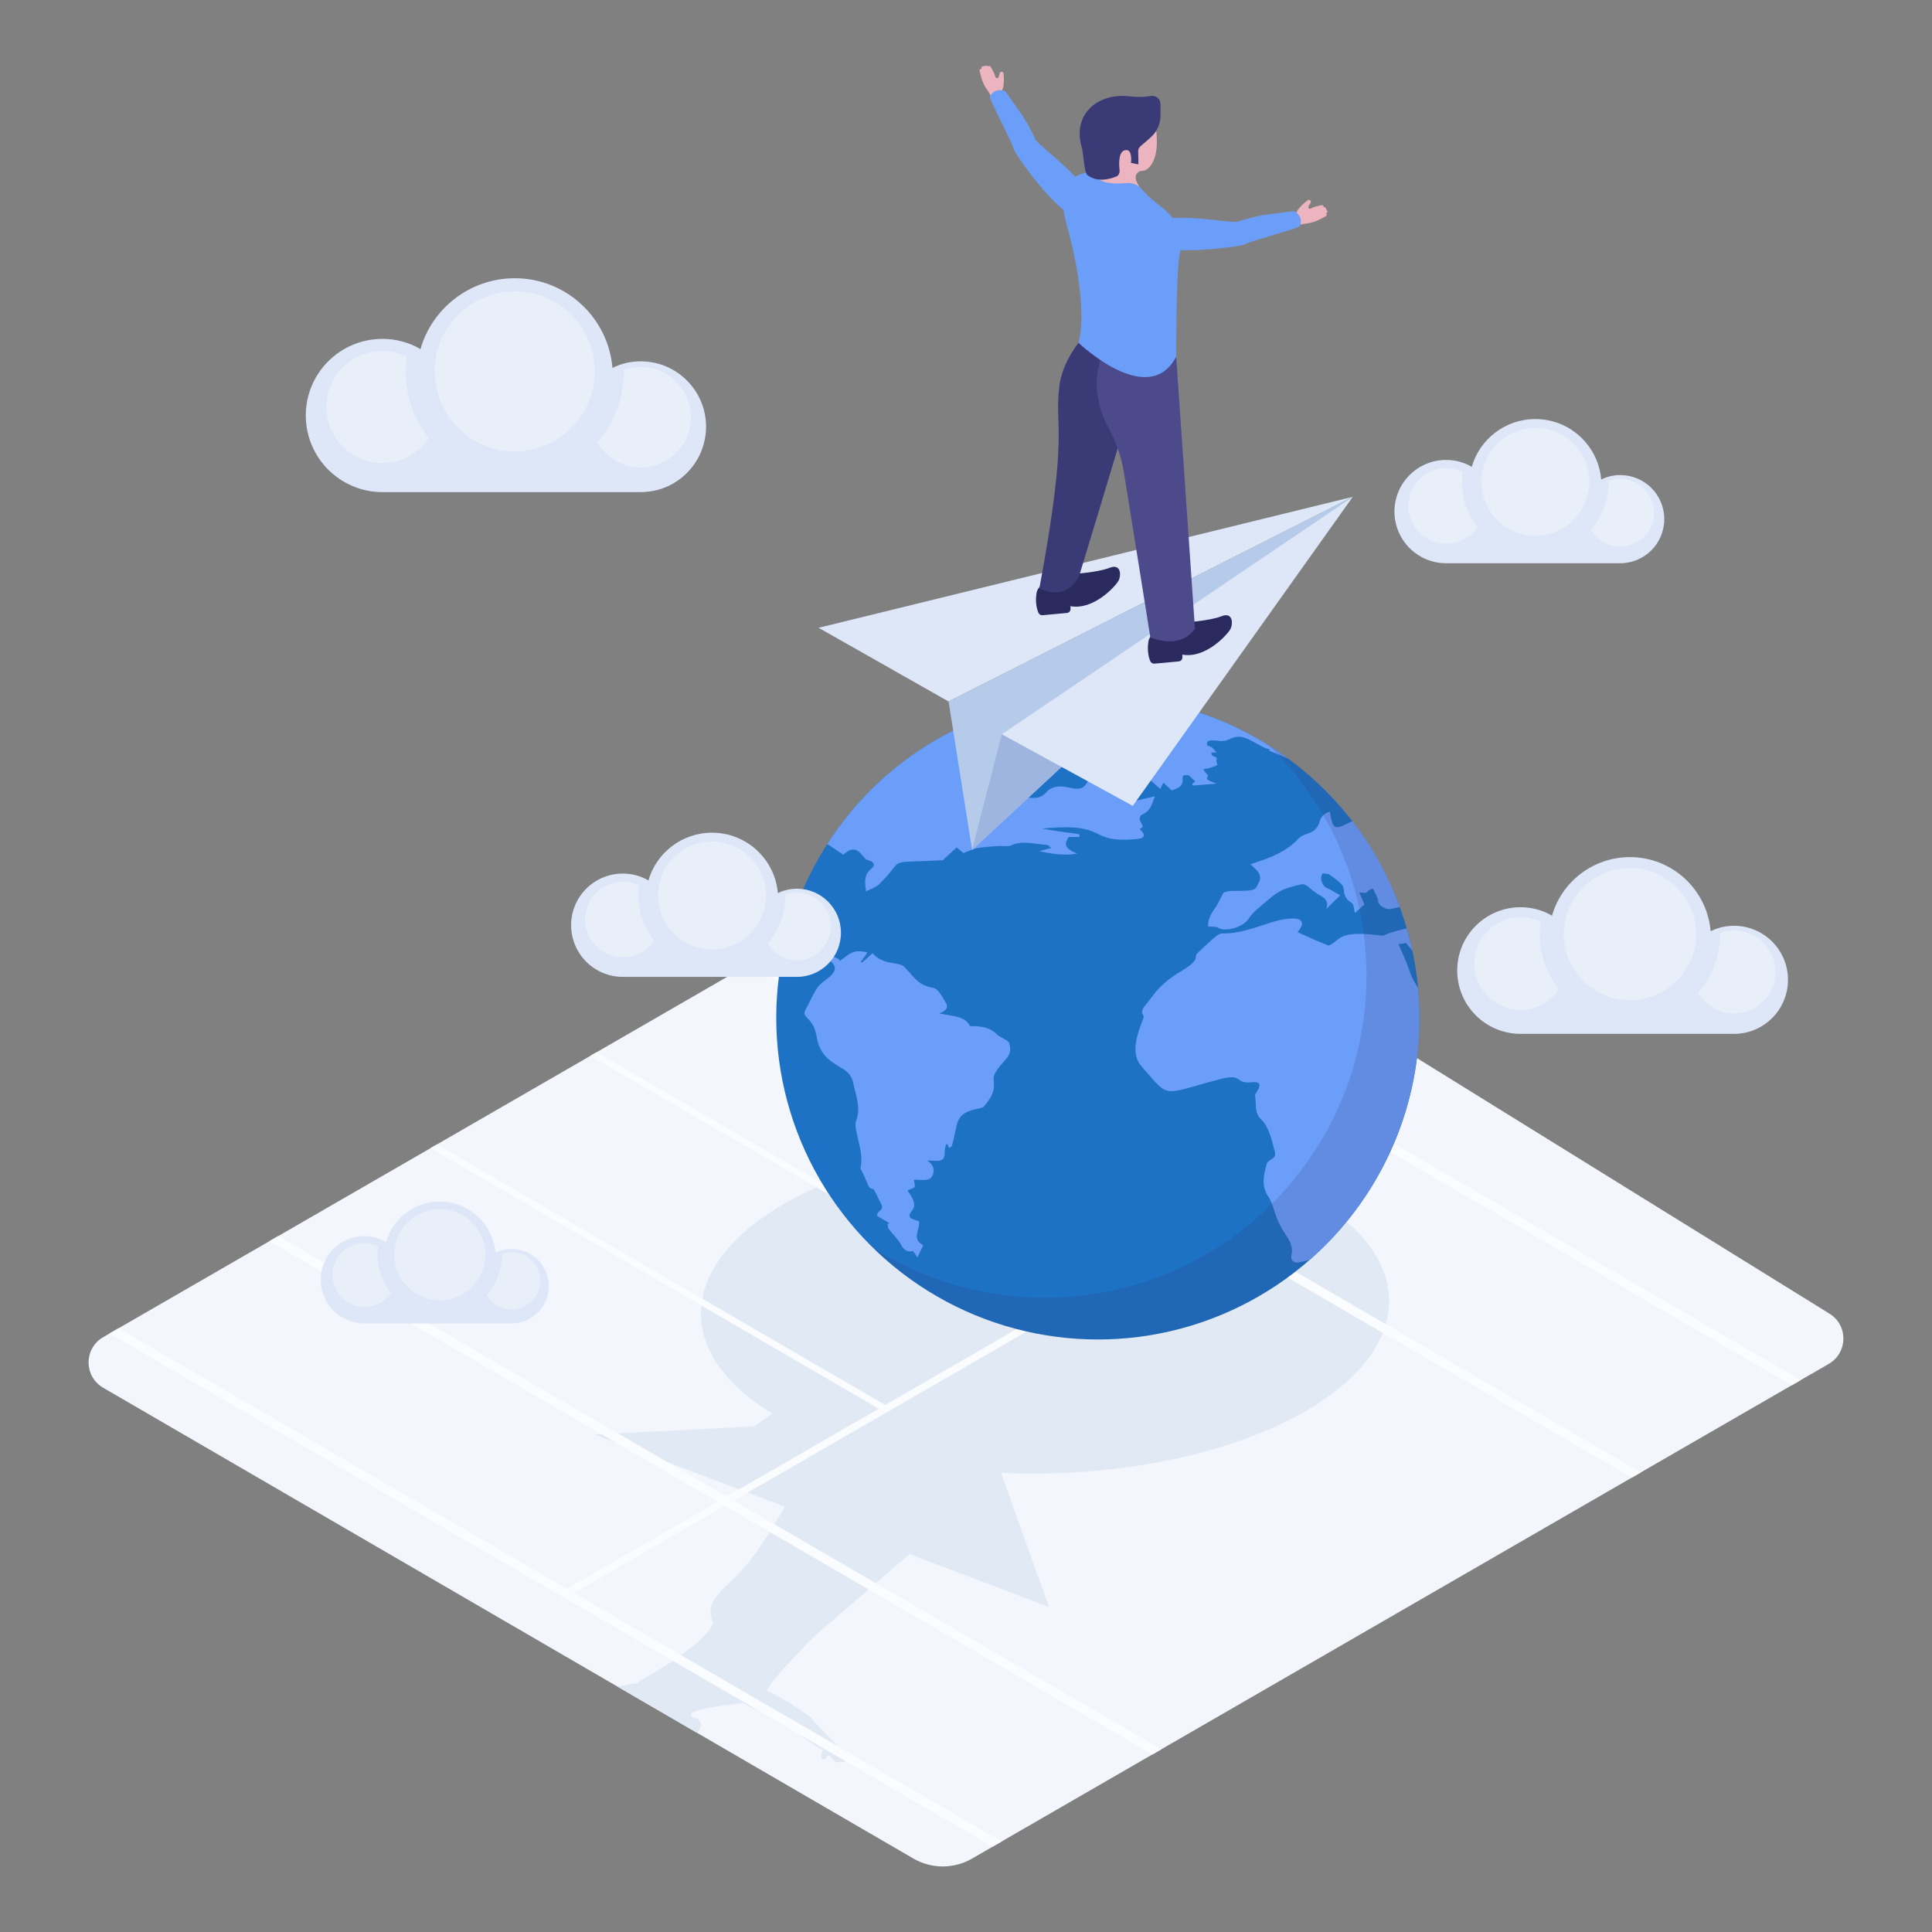 <?xml version="1.0" ?><!DOCTYPE svg  PUBLIC '-//W3C//DTD SVG 1.1//EN'  'http://www.w3.org/Graphics/SVG/1.1/DTD/svg11.dtd'><svg enable-background="new 0 0 126 126" id="Layer_1" version="1.1" viewBox="0 0 126 126" xml:space="preserve" xmlns="http://www.w3.org/2000/svg" xmlns:xlink="http://www.w3.org/1999/xlink"><rect x="0" y="0" width="126" height="126" fill="#808080" stroke="none"/><g><g><g><path d="M119.319,85.677L68.219,54.02c-1.194-0.739-2.697-0.763-3.913-0.06L6.731,87.205     c-1.268,0.732-1.271,2.562-0.004,3.299l52.842,30.705c1.181,0.686,2.639,0.688,3.821,0.005l55.879-32.266     C120.516,88.226,120.544,86.435,119.319,85.677z" fill="#F3F6FD"/><g><path d="M45.566,112.162c-0.154-0.157-0.381-0.096-0.488-0.242      c-0.131-0.179,0.157-0.289,0.571-0.427c0.058-0.001,0.126-0.014,0.182-0.029      c0.529-0.127,1.127-0.211,1.676-0.272c0.342-0.036,0.644-0.088,0.906-0.142      c1.09,0.624,2.96,1.279,3.062,1.417c0.113,0.155,0.715,0.709,0.948,0.855c0.222,0.144,1.083,0.76,1.083,0.76      c0.075,0.009,0.138,0.016,0.201,0.023c-0.005,0.033-0.055,0.057-0.082,0.127c-0.053,0.139-0.06,0.289-0.032,0.446      c0,0.013,0.006,0.022,0.018,0.024l0.012,0.003c0.041,0.029,0.133,0.035,0.201,0.008l0.022-0.023      l0.099-0.143c0.016-0.031,0.09-0.049,0.159-0.034c0.023,0.005,0.046,0.024,0.059,0.04      c0.062,0.136,0.166,0.201,0.308,0.327c0.006,0.008,0.024,0.019,0.029,0.027      c0.064,0.021,0.133,0.021,0.189-0.008l0.006,0.008c0.053,0.032,0.196,0.028,0.24-0.003      c0.023,0.005,0.052,0.004,0.069,0.001c0.069,0.001,0.091-0.022,0.119-0.05      c0.011-0.012,0.016-0.031-0.001-0.042c0.155,0.013,0.141-0.073,0.135-0.081      c-0.115-0.196-0.126-0.383-0.571-0.67c-0.029-0.027-0.064-0.048-0.094-0.075l-0.065-0.062      c0.045-0.031,0.061-0.048,0.061-0.048c-0.004-0.124-1.567-1.605-1.595-1.748      c-0.014-0.099-1.619-1.252-3.001-1.864c0.088-0.104,0.16-0.206,0.208-0.312      c0.258-0.549,2.868-3.199,2.868-3.199l6.241-5.404l9.104,3.452l-3.128-8.743      c1.17,0.058,2.39,0.066,3.62,0.021c12.386-0.426,22.087-5.618,21.674-11.592      C90.165,78.513,79.792,74.021,67.406,74.447c-12.386,0.426-22.093,5.61-21.679,11.583      c0.164,2.353,1.867,4.474,4.64,6.159l-1.171,0.839L38.789,93.556l12.396,4.706      c-2.742,4.852-3.619,4.636-4.568,6.004c-0.543,0.782-0.1,1.597-0.1,1.597      c-0.276,0.709-1.691,1.998-4.347,3.499c-0.253,0.145-0.461,0.286-0.623,0.408      c-0.387,0.049-0.828,0.128-1.283,0.222l5.195,3.02C45.711,112.712,45.82,112.404,45.566,112.162z" fill="#E1E9F4"/></g><g><polygon fill="#FAFCFF" points="116.853,90.346 88.959,74.136 79.123,79.815 107.017,96.025 106.427,96.366       78.533,80.156 47.854,97.868 75.749,114.079 75.159,114.42 47.264,98.209 37.433,103.885 65.329,120.096       64.738,120.437 7.139,86.964 7.73,86.623 36.968,103.614 46.799,97.939 17.56,80.947 18.151,80.606       47.389,97.598 57.31,91.87 28.072,74.878 28.492,74.635 57.731,91.627 67.737,85.85 38.498,68.858       38.913,68.619 68.152,85.611 78.068,79.885 48.828,62.893 49.419,62.553 78.658,79.545 88.494,73.866       59.255,56.874 59.845,56.533 117.443,90.005     "/></g></g><g><g><g><g><circle cx="71.599" cy="66.382" fill="#1E72C6" r="20.974"/></g><g><g><path d="M54.999,55.739c0.93-0.877,1.224,0.227,1.545,0.329         c0.648,0.203,0.46,0.436,0.244,0.623c-0.431,0.347-0.396,0.816-0.302,1.442         c0.351-0.185,0.665-0.284,0.847-0.462c1.844-1.799,0.203-1.347,4.149-1.571         c0.344-0.316,0.612-0.561,0.908-0.832c0.147,0.121,0.279,0.231,0.44,0.364         c0.846-0.305,0.499-0.33,2.243-0.455c0.293-0.022,0.686,0.055,0.879-0.043         c0.678-0.34,1.558-0.087,2.369-0.021c0.061,0.006,0.141,0.11,0.24,0.188         c-0.251,0.067-0.453,0.121-0.796,0.213c0.892,0.174,1.641,0.312,2.492,0.152         c-1.012-0.38-0.757-0.739-0.565-1.077c0.243-0.002,0.487-0.005,0.721-0.007         c-0.014-0.062-0.028-0.124-0.034-0.184c-0.814-0.105-1.621-0.212-2.425-0.357         c4.518-0.449,2.824,1.002,6.227,0.675c0.518-0.05,0.535-0.32,0.131-0.645         c0.294-0.093,0.22-0.246,0.074-0.469c-0.101-0.146-0.059-0.408,0.084-0.471         c0.569-0.247,0.664-0.675,0.842-1.197c-1.445,0.307-1.404,0.506-1.889-0.113         c0.303-0.15,0.595-0.295,0.885-0.44c-0.164-0.222-0.063-0.544-0.342-0.737         c-0.169-0.115-0.91-0.531-1.104-0.465c-0.297,0.094-1.102,0.496-1.277,0.496         c-0.996,0-0.433,1.03-1.806,0.702c-0.656-0.166-1.187-0.095-1.506,0.26         c-0.479,0.531-0.891,0.384-1.272,0.384c-0.013-0.701-0.252-0.451,1.086-1.004         c-0.276-0.257-0.681-0.5-0.719-0.703c-0.066-0.361-0.117-0.664-0.574-0.835         c0.08-0.205,0.192-0.681,0.44-0.699c3.602-0.274,2.655-0.065,4.538,0.116l0.126,0.009         c-0.102,0.165-0.275,0.288-0.562,0.266c0.1,0.034,0.193,0.066,0.294,0.1         c-0.016,0.02-0.032,0.041-0.056,0.06c0.519,0.035,0.642,0.168,1.364,0.304         c1.357,0.128,1.2,0.071,1.503,0.16c-0.097,0.006-0.191,0.033-0.287,0.088         c0.293,0.306,1.373,0.437,0.786,0.919c0.246,0.221,0.472,0.424,0.726,0.652c0.069-0.135,0.119-0.232,0.209-0.41         c0.225,0.21,0.376,0.352,0.535,0.501c1.342-0.37,0.21-1.082,1.105-0.989         c0.166,0.151,0.305,0.277,0.444,0.404c-0.058,0.047-0.146,0.118-0.227,0.183l0.075,0.088         c0.471-0.038,0.941-0.076,1.539-0.125c-0.415-0.168-0.791-0.239-0.563-0.488         c0.028-0.035-0.092-0.141-0.146-0.215c-0.052-0.08-0.169-0.192-0.131-0.234         c0.041-0.05,0.221-0.032,0.323-0.062c0.956-0.31,0.373-0.148,0.535-0.685         c-0.11-0.052-0.212-0.101-0.322-0.153c-0.014-0.063-0.037-0.128-0.059-0.19l0.354-0.009         c-0.189-0.231-0.342-0.412-0.587-0.432c-0.199-0.533,0.604-0.298,0.951-0.306         c0.402-0.011,0.617-0.261,1.011-0.282c0.72-0.039,1.375,0.661,2.109,0.83l-0.046,0.076         c1.259,0.524,1.179,0.483,1.282,0.55c-9.864-7.263-23.638-4.548-30.104,5.543         c0.108,0.064,0.217,0.128,0.321,0.205C54.512,55.412,54.755,55.575,54.999,55.739z" fill="#6B9EF9"/></g><g><path d="M52.419,61.917c0.394,0.024,0.396,0.282,0.584,0.407         c0.22,0.147,0.41,0.314,0.631,0.485c0.133-0.262,0.302-0.314,0.485-0.167         c0.946,0.764-0.41,1.184-0.808,1.766c-0.303,0.455-0.503,0.953-0.77,1.432         c-0.321,0.588,0.474,0.401,0.712,1.735c0.185,1.115,0.704,1.545,1.694,2.119         c0.398,0.234,0.611,0.534,0.683,0.88c0.188,0.845,0.53,1.681,0.199,2.536         c-0.199,0.582,0.56,1.999,0.287,3.076c-0.016,0.045,0.049,0.103,0.08,0.157         c0.533,1.12,0.414,1.141,0.767,1.21c0.053,0.011,0.321,0.621,0.491,0.93         c0.105,0.192,0.113,0.341-0.092,0.498c-0.13,0.092-0.161,0.259-0.182,0.3         c0.35,0.209,0.593,0.354,0.842,0.503l-0.133,0.032c0.023,0.11,0,0.235,0.069,0.326         c0.264,0.356,0.626,0.684,0.819,1.058c0.166,0.328,0.373,0.46,0.777,0.393         c0.096,0.142,0.182,0.268,0.273,0.403c0.002,0.001,0.004,0.002,0.006,0.003         c0.136-0.281,0.245-0.506,0.382-0.789c-0.821-0.415-0.174-1.035-0.283-1.574         c-0.69-0.166-0.765-0.304-0.42-0.729c0.297-0.379-0.074-0.906-0.328-1.27         c0.557-0.251,0.522-0.078,0.416-0.694c0.427-0.041,1.013,0.168,1.216-0.279         c0.149-0.331,0.101-0.67-0.346-0.983c0.828,0.046,1.152,0.118,1.141-0.553         c-0.004-0.148,0.033-0.296,0.062-0.442c0.004-0.023,0.047-0.041,0.1-0.079         c0.04,0.092,0.076,0.163,0.128,0.266c0.084-0.065,0.163-0.095,0.176-0.138         c0.457-1.592,0.108-2.127,1.831-2.46c0.095-0.017,0.204-0.05,0.251-0.103         c1.125-1.296,0.39-1.597,0.758-2.224c0.545-0.911,1.183-1.022,0.893-1.938         c-0.058-0.171-0.643-0.387-0.764-0.52c-0.439-0.466-1.069-0.591-1.784-0.565         c-0.315-0.689-1.202-0.644-2.019-0.838c0.466-0.151,0.63-0.384,0.439-0.699         c-0.313-0.525-0.518-0.914-0.854-0.971c-0.996-0.17-1.2-0.711-1.864-1.368         c-0.386-0.36-1.334-0.061-2.06-0.881c-0.247,0.221-0.463,0.414-0.679,0.608         c-0.029-0.012-0.057-0.023-0.091-0.037c0.146-0.205,0.297-0.417,0.441-0.62         c-0.951-0.236-1.125,0.078-1.831,0.567c-0.004-0.035-0.003-0.069-0.001-0.102         c-0.258-0.12-0.503-0.295-0.772-0.342c-0.257-0.045-0.564-0.014-0.674-0.201         c-0.286-0.496,0.219-0.853,0.401-1.081c0.131-0.159,0.111-0.366-0.255-0.507         c-0.26-0.092-0.536-0.19-0.795-0.281c0.038-0.286,0.241-0.455,0.565-0.593         c0.255-0.112,0.422-0.316,0.643-0.49c-1.302-0.393-1.088,0.139-1.988,0.2         c-0.132,0.366-0.255,0.733-0.365,1.103C52.062,61.037,52.412,60.689,52.419,61.917z" fill="#6B9EF9"/></g><g><path d="M86.882,53.657c-0.073-0.229-0.101-0.477-0.15-0.723         c-0.447,0.138-0.606,0.388-0.676,0.673c-0.105,0.394-0.395,0.66-0.901,0.807         c-0.164,0.048-0.349,0.156-0.456,0.27c-0.636,0.684-1.47,1.104-2.393,1.425         c-0.232,0.077-0.457,0.152-0.756,0.252c0.211,0.211,0.422,0.364,0.542,0.565         c0.083,0.146,0.128,0.361,0.05,0.535c-0.268,0.603-0.305,0.61-1.078,0.635         c-0.492,0.025-0.973-0.044-1.274,0.128c-0.234,0.439-0.352,0.749-0.566,1.029         c-0.294,0.396-0.457,0.781-0.426,1.171c0.235,0.025,0.505-0.009,0.639,0.077         c0.452,0.305,1.638-0.021,1.995-0.585c0.321-0.507,0.829-0.831,1.281-1.231         c0.46-0.406,0.851-0.668,1.491-0.839c0.81-0.215,0.798-0.296,1.28,0.124         c0.104,0.091,0.216,0.174,0.336,0.255c0.357,0.261,0.914,0.363,0.673,1.058         c0.375-0.368,0.628-0.616,0.905-0.888c-0.27-0.152-0.536-0.339-0.85-0.476         c-0.349-0.153-0.507-0.691-0.281-0.96c0.17,0.021,0.333,0.041,0.39,0.048         c0.264,0.197,0.492,0.341,0.68,0.514c0.137,0.122,0.278,0.269,0.293,0.44         c0.027,0.378,0.126,0.701,0.491,0.903c0.067,0.039,0.117,0.108,0.137,0.178         c0.046,0.156,0.063,0.321,0.099,0.507c0.314-0.281,0.524-0.469,0.629-0.563         c-0.108-0.248-0.205-0.472-0.34-0.784c0.265,0.016,0.449,0.045,0.465,0.024         c0.128-0.163,0.275-0.239,0.43-0.281c0.12,0.281,0.336,0.647,0.329,0.752         c-0.018,0.338,0.491,0.665,0.877,0.578c0.178-0.037,0.362-0.082,0.544-0.125         c-0.733-1.998-1.774-3.885-3.09-5.591c-0.176,0.075-0.35,0.158-0.529,0.246         C87.218,54.03,86.986,53.987,86.882,53.657z" fill="#6B9EF9"/><path d="M91.734,60.55c-1.901,0.446-1.221,0.502-1.727,0.455         c-2.813-0.352-2.53,0.301-3.362,0.668c-1.234-0.511-0.806-0.325-2.015-0.879         c0.919-1.135-0.583-1.042-2.092-0.516c-3.969,1.361-2-0.394-4.423,1.861         c-0.33,0.302,0.259,0.388-1.017,1.158c-1.496,0.891-1.791,1.507-2.219,2.042         c-0.24,0.299-0.558,0.59-0.296,0.919c0.12,0.149-1.139,2.143-0.152,3.267         c1.903,2.156,1.227,1.889,5.04,0.879c1.675-0.458,0.974,0.3,2.167,0.176         c1.006-0.101,0.188,0.747,0.209,0.847c0.11,0.531-0.073,1.139,0.404,1.577         c0.582,0.529,0.813,1.872,0.852,1.973c0.256,0.674-0.37,0.538-0.492,0.942         c-0.229,0.754-0.337,1.466,0.09,2.094c0.284,0.42,0.382,0.941,0.566,1.415         c0.502,1.276,1.155,1.491,0.953,2.466c-0.063,0.279,0.144,0.506,0.511,0.432         c0.225-0.045,0.455-0.101,0.684-0.163c1.897-1.66,3.528-3.688,4.767-6.055         c1.95-3.726,2.664-7.769,2.298-11.665c-0.068-0.132-0.139-0.263-0.219-0.389         c-0.257-0.404-0.375-0.885-0.555-1.331c-0.166-0.381-0.335-0.773-0.496-1.142         c0.258-0.041,0.442-0.07,0.493-0.078c0.14,0.173,0.274,0.339,0.408,0.506         c-0.105-0.492-0.232-0.978-0.372-1.46C91.738,60.548,91.736,60.55,91.734,60.55z" fill="#6B9EF9"/></g></g></g><g opacity="0.15"><path d="M82.786,48.644c3.903,3.809,6.329,9.124,6.329,15.008c0,11.584-9.391,20.975-20.974,20.975       c-4.114,0-7.949-1.19-11.188-3.236c3.78,3.689,8.946,5.966,14.646,5.966c11.584,0,20.974-9.391,20.974-20.975       C92.573,58.913,88.665,52.36,82.786,48.644z" fill="#2A2A5E"/></g></g><g><g><g><polygon fill="#DEE7F8" points="53.387,40.943 61.863,45.748 88.225,32.401       "/><polygon fill="#B6CBEA" points="63.398,55.426 61.863,45.748 88.225,32.401       "/><polygon fill="#9EB5DF" points="65.333,47.884 63.398,55.426 88.225,32.401       "/><polygon fill="#DEE7F8" points="73.876,52.556 65.333,47.884 88.225,32.401       "/></g></g><g><g><g><g><path d="M67.602,38.669c0.153-0.935,2.289-1.225,2.289-1.225s1.707-0.107,2.468-0.411          c0.76-0.304,0.772,0.49,0.586,0.841c-0.186,0.35-1.621,1.939-3.131,1.658l0.003,0.185          c0.002,0.133-0.1,0.245-0.236,0.258l-1.584,0.148c-0.116,0.011-0.227-0.052-0.272-0.158          C67.628,39.737,67.5,39.292,67.602,38.669z" fill="#2A2A5E"/><path d="M70.342,22.361c0,0-1.062,1.263-1.254,2.822c-0.349,2.834,0.655,2.679-1.304,13.191          c0,0,1.658,0.969,2.596-0.813c0,0,2.262-7.448,2.603-8.612c0.041,0.203,0.783-3.193,1.203-5.085          C72.382,23.496,70.342,22.361,70.342,22.361z" fill="#3A3A77"/></g><g><path d="M74.898,41.828c0.153-0.935,2.289-1.225,2.289-1.225s1.707-0.107,2.468-0.411          c0.76-0.304,0.772,0.49,0.586,0.841s-1.621,1.939-3.131,1.658l0.003,0.185          c0.002,0.133-0.1,0.245-0.236,0.258L75.293,43.281c-0.116,0.011-0.227-0.052-0.272-0.158          C74.924,42.895,74.796,42.45,74.898,41.828z" fill="#2A2A5E"/><path d="M76.707,23.26c-0.711,1.32-3.169,0.549-4.814-0.157          c-0.771,1.946-0.178,3.712,0.391,4.782c0.486,0.914,0.845,1.887,1.011,2.908          c0.577,3.529,1.726,10.775,1.726,10.775c2.156,0.827,2.911-0.574,2.911-0.574L76.707,23.26z" fill="#4C4A8B"/></g></g><g><g><g><g><g><g><g><g><g><path d="M75.25,7.584c-0.081-0.37-0.462-0.59-0.824-0.478                 c-1.046,0.321-2.989,0.937-2.998,1.089c0.003,0.074-0.144,3.829-0.078,4.681                 c0.098,1.388,3.748,0.705,3.225-0.228c-0.338-0.613-0.72-1.043-0.381-1.383                 c0.222-0.222,0.362-0.031,0.626-0.238C75.701,10.325,75.465,8.56,75.25,7.584z" fill="#ECB4BF"/><path d="M75.671,13.441c-0.421-0.318-0.862-0.689-1.211-1.108                 c-0.245-0.294-0.628-0.427-1.009-0.393c-0.807,0.073-1.937,0.056-2.108-0.726                 c0,0-2.795-0.177-1.784,3.426c1.011,3.603,1.144,6.385,0.784,7.721c0,0,4.56,4.359,6.364,0.898                 c0,0-0.005-5.597,0.226-6.651C77.135,15.69,77.177,14.578,75.671,13.441z" fill="#6B9EF9"/></g></g></g></g></g></g></g></g><path d="M75.099,6.254l-0.008,0.001c-0.153,0.014-0.579,0.125-1.461,0.024         c-1.987-0.225-3.716,1.129-3.083,3.322c0.119,0.411,0.147,1.639,0.376,1.819         c0.646,0.508,1.49,0.25,1.884,0.091c0.155-0.062,0.226-0.245,0.208-0.411         c-0.049-0.439-0.08-1.308,0.439-1.313c0.421-0.003,0.306,0.839,0.306,0.839l0.485,0.096         c-0.001-0.36-0.008-0.635-0.017-0.84c-0.012-0.281,0.237-0.409,0.445-0.593         c0.132-0.117,0.255-0.224,0.369-0.325c0.409-0.36,0.643-0.878,0.643-1.424c0-0.249,0-0.52,0-0.754         C75.687,6.471,75.414,6.224,75.099,6.254z" fill="#3A3A77"/></g></g><g><path d="M85.112,14.587c-0.058,0.006-0.114,0.016-0.17,0.03l-0.516,0.138        c0.055-0.013,0.101-0.061,0.127-0.142c0.053-0.165-0-0.403-0.119-0.532        c-0.058-0.062-0.12-0.087-0.175-0.077l-0-0.001l0.112-0.027c0.238-0.067,0.152-0.135,0.301-0.329        c0.168-0.218,0.383-0.415,0.627-0.597c0.014-0.011,0.032-0.017,0.05-0.019l0.004-0        c0.077-0.007,0.143,0.055,0.142,0.132c-0,0.016-0.005,0.031-0.013,0.044l-0.146,0.249        c-0.032,0.054-0.008,0.124,0.051,0.149c0.031,0.013,0.066,0.009,0.096-0.006        c0.244-0.13,0.405-0.143,0.678-0.217c0.018-0.005,0.038-0.007,0.057-0.005        c0.066,0.005,0.115,0.063,0.11,0.128l0.014-0.001c0.077-0.007,0.167,0.093,0.152,0.169        c0.02,0.007,0.037,0.022,0.05,0.041c0.038,0.052,0.029,0.09,0.001,0.146        c-0.013,0.027-0.038,0.046-0.067,0.055c0.124,0.088-0.004,0.184-0.023,0.193        C86.087,14.282,85.814,14.513,85.112,14.587z" fill="#ECB4BF"/><path d="M75.111,15.842c-0.43-0.513-0.09-0.939,0.302-1.218        c0.359-0.255,0.79-0.39,1.231-0.411c1.613-0.08,3.818,0.354,4.086,0.244        c0.3-0.124,1.492-0.426,1.848-0.459c0.356-0.033,1.798-0.239,1.798-0.239        c0.707,0.389,0.404,0.992,0.404,0.992c-0.177,0.16-3.33,1.004-3.555,1.169        C81,16.085,75.892,16.775,75.111,15.842z" fill="#6B9EF9"/></g><g><path d="M64.448,5.959c0.035,0.046,0.066,0.095,0.093,0.146l0.25,0.472        c-0.027-0.049-0.024-0.116,0.018-0.19c0.085-0.151,0.296-0.274,0.471-0.274        c0.085-0,0.145,0.029,0.176,0.076l0.001-0l-0.057-0.101c-0.113-0.22-0.004-0.203,0.036-0.444        c0.046-0.272,0.044-0.563,0.013-0.865c-0.002-0.018-0.009-0.035-0.02-0.049l-0.002-0.003        c-0.047-0.061-0.138-0.068-0.193-0.015c-0.011,0.011-0.019,0.025-0.024,0.04l-0.083,0.276        c-0.018,0.06-0.086,0.09-0.144,0.064c-0.031-0.014-0.052-0.042-0.06-0.074        c-0.071-0.267-0.171-0.395-0.301-0.644c-0.009-0.017-0.021-0.032-0.035-0.045        c-0.049-0.045-0.124-0.042-0.168,0.006l-0.009-0.011c-0.047-0.062-0.182-0.059-0.227,0.003        c-0.019-0.01-0.041-0.012-0.064-0.009c-0.064,0.008-0.086,0.04-0.108,0.098        C64,4.441,64.003,4.472,64.015,4.5c-0.149-0.031-0.132,0.128-0.126,0.148        C64.01,5.037,64.026,5.394,64.448,5.959z" fill="#ECB4BF"/><path d="M70.323,14.149c0.668-0.033,0.75-0.571,0.688-1.048        c-0.057-0.437-0.251-0.845-0.534-1.182c-1.038-1.237-2.854-2.56-2.955-2.832        c-0.113-0.304-0.701-1.384-0.919-1.668c-0.218-0.284-1.046-1.481-1.046-1.481        c-0.766-0.254-1.002,0.378-1.002,0.378c0.003,0.238,1.526,3.126,1.558,3.402        C66.144,9.993,69.108,14.209,70.323,14.149z" fill="#6B9EF9"/></g></g></g></g><g><path d="M41.788,23.565c-0.67,0-1.289,0.152-1.845,0.43c-0.278-3.273-3.02-5.849-6.368-5.849     c-2.918,0-5.395,1.958-6.153,4.624c-0.72-0.429-1.579-0.669-2.476-0.669c-2.767,0-5.003,2.236-5.003,4.99     c0,2.767,2.236,5.003,5.003,5.003h16.842c2.35,0,4.258-1.907,4.258-4.27     C46.046,25.473,44.138,23.565,41.788,23.565z" fill="#DEE7F8"/><path d="M33.572,19.001c-2.878,0-5.219,2.342-5.219,5.219c0,2.878,2.342,5.22,5.219,5.22     c2.878,0,5.22-2.342,5.22-5.22C38.792,21.342,36.451,19.001,33.572,19.001z" fill="#E8EFF9"/><g><path d="M26.53,23.265c-0.482-0.234-1.016-0.378-1.587-0.378c-2.015,0-3.655,1.64-3.655,3.655      c0,2.016,1.639,3.656,3.655,3.656c1.258,0,2.368-0.638,3.026-1.608c-0.943-1.207-1.511-2.722-1.511-4.369      C26.458,23.895,26.488,23.578,26.53,23.265z" fill="#E8EFF9"/><path d="M41.783,23.931c-0.388,0-0.754,0.08-1.1,0.204c0,0.029,0.004,0.057,0.004,0.086      c0,1.769-0.653,3.384-1.724,4.63c0.569,0.974,1.614,1.637,2.82,1.637c1.808,0,3.278-1.471,3.278-3.278      C45.061,25.401,43.59,23.931,41.783,23.931z" fill="#E8EFF9"/></g></g><g><path d="M51.974,57.959c-0.451,0-0.869,0.102-1.244,0.29c-0.187-2.206-2.036-3.943-4.293-3.943     c-1.967,0-3.637,1.32-4.148,3.117c-0.485-0.289-1.065-0.451-1.669-0.451c-1.865,0-3.373,1.508-3.373,3.364     c0,1.865,1.508,3.373,3.373,3.373H51.974c1.584,0,2.87-1.286,2.87-2.879     C54.844,59.245,53.558,57.959,51.974,57.959z" fill="#DEE7F8"/><path d="M46.435,54.882c-1.94,0-3.518,1.579-3.518,3.518c0,1.94,1.579,3.519,3.518,3.519     c1.94,0,3.519-1.579,3.519-3.519C49.954,56.461,48.376,54.882,46.435,54.882z" fill="#E8EFF9"/><g><path d="M41.688,57.757c-0.325-0.158-0.685-0.255-1.07-0.255c-1.359,0-2.464,1.105-2.464,2.464      c0,1.359,1.105,2.464,2.464,2.464c0.848,0,1.597-0.43,2.04-1.084c-0.636-0.814-1.019-1.835-1.019-2.945      C41.64,58.182,41.66,57.968,41.688,57.757z" fill="#E8EFF9"/><path d="M51.97,58.206c-0.261,0-0.509,0.054-0.741,0.137c0,0.019,0.003,0.038,0.003,0.058      c0,1.192-0.44,2.281-1.163,3.122c0.384,0.656,1.088,1.103,1.901,1.103c1.218,0,2.21-0.991,2.21-2.21      S53.189,58.206,51.97,58.206z" fill="#E8EFF9"/></g></g><g><path d="M105.67,30.983c-0.451,0-0.869,0.102-1.244,0.29c-0.187-2.206-2.036-3.943-4.293-3.943     c-1.967,0-3.637,1.32-4.148,3.117c-0.485-0.289-1.065-0.451-1.669-0.451c-1.865,0-3.373,1.508-3.373,3.364     c0,1.865,1.508,3.373,3.373,3.373h11.353c1.584,0,2.87-1.286,2.87-2.879     C108.54,32.269,107.254,30.983,105.67,30.983z" fill="#DEE7F8"/><path d="M100.132,27.906c-1.94,0-3.518,1.579-3.518,3.518c0,1.94,1.579,3.519,3.518,3.519     c1.94,0,3.519-1.579,3.519-3.519C103.651,29.485,102.072,27.906,100.132,27.906z" fill="#E8EFF9"/><g><path d="M95.384,30.78c-0.325-0.158-0.685-0.255-1.07-0.255c-1.359,0-2.464,1.105-2.464,2.464      c0,1.359,1.105,2.464,2.464,2.464c0.848,0,1.597-0.43,2.04-1.084c-0.636-0.814-1.019-1.835-1.019-2.945      C95.336,31.205,95.356,30.991,95.384,30.78z" fill="#E8EFF9"/><path d="M105.666,31.229c-0.261,0-0.509,0.054-0.741,0.137c0,0.019,0.003,0.038,0.003,0.058      c0,1.192-0.44,2.281-1.163,3.122c0.384,0.656,1.088,1.103,1.901,1.103c1.218,0,2.21-0.991,2.21-2.21      S106.885,31.229,105.666,31.229z" fill="#E8EFF9"/></g></g><g><path d="M33.365,81.453c-0.382,0-0.735,0.086-1.051,0.245c-0.158-1.865-1.721-3.334-3.629-3.334     c-1.663,0-3.075,1.116-3.507,2.635c-0.41-0.245-0.9-0.382-1.411-0.382c-1.577,0-2.852,1.274-2.852,2.844     c0,1.577,1.274,2.851,2.852,2.851h9.598c1.339,0,2.427-1.087,2.427-2.434     C35.791,82.541,34.704,81.453,33.365,81.453z" fill="#DEE7F8"/><path d="M28.682,78.852c-1.64,0-2.975,1.335-2.975,2.975c0,1.641,1.335,2.975,2.975,2.975     c1.641,0,2.975-1.335,2.975-2.975C31.657,80.187,30.323,78.852,28.682,78.852z" fill="#E8EFF9"/><g><path d="M24.669,81.282c-0.275-0.134-0.579-0.215-0.904-0.215c-1.149,0-2.083,0.934-2.083,2.083      c0,1.149,0.934,2.083,2.083,2.083c0.717,0,1.35-0.364,1.725-0.917c-0.538-0.688-0.861-1.551-0.861-2.49      C24.628,81.641,24.645,81.461,24.669,81.282z" fill="#E8EFF9"/><path d="M33.362,81.662c-0.221,0-0.43,0.045-0.627,0.116c0,0.017,0.003,0.032,0.003,0.049      c0,1.008-0.372,1.929-0.983,2.639c0.324,0.555,0.92,0.933,1.607,0.933c1.03,0,1.868-0.838,1.868-1.868      S34.392,81.662,33.362,81.662z" fill="#E8EFF9"/></g></g><g><path d="M113.088,60.378c-0.553,0-1.065,0.125-1.524,0.355c-0.23-2.705-2.495-4.834-5.262-4.834     c-2.412,0-4.458,1.618-5.085,3.821c-0.595-0.355-1.305-0.553-2.046-0.553c-2.287,0-4.135,1.848-4.135,4.124     c0,2.287,1.848,4.135,4.135,4.135h13.918c1.942,0,3.519-1.576,3.519-3.529     C116.607,61.955,115.03,60.378,113.088,60.378z" fill="#DEE7F8"/><path d="M106.298,56.606c-2.378,0-4.313,1.935-4.313,4.313c0,2.379,1.935,4.314,4.313,4.314     c2.379,0,4.314-1.935,4.314-4.314C110.612,58.541,108.677,56.606,106.298,56.606z" fill="#E8EFF9"/><g><path d="M100.478,60.13c-0.398-0.194-0.84-0.312-1.312-0.312c-1.665,0-3.02,1.355-3.02,3.02      c0,1.666,1.355,3.021,3.02,3.021c1.039,0,1.957-0.528,2.501-1.329c-0.779-0.998-1.249-2.249-1.249-3.611      C100.419,60.651,100.443,60.389,100.478,60.13z" fill="#E8EFF9"/><path d="M113.084,60.681c-0.32,0-0.624,0.066-0.909,0.168c0,0.024,0.004,0.047,0.004,0.071      c0,1.462-0.539,2.797-1.425,3.827c0.47,0.804,1.334,1.353,2.33,1.353c1.494,0,2.709-1.215,2.709-2.709      S114.577,60.681,113.084,60.681z" fill="#E8EFF9"/></g></g></g></g></svg>